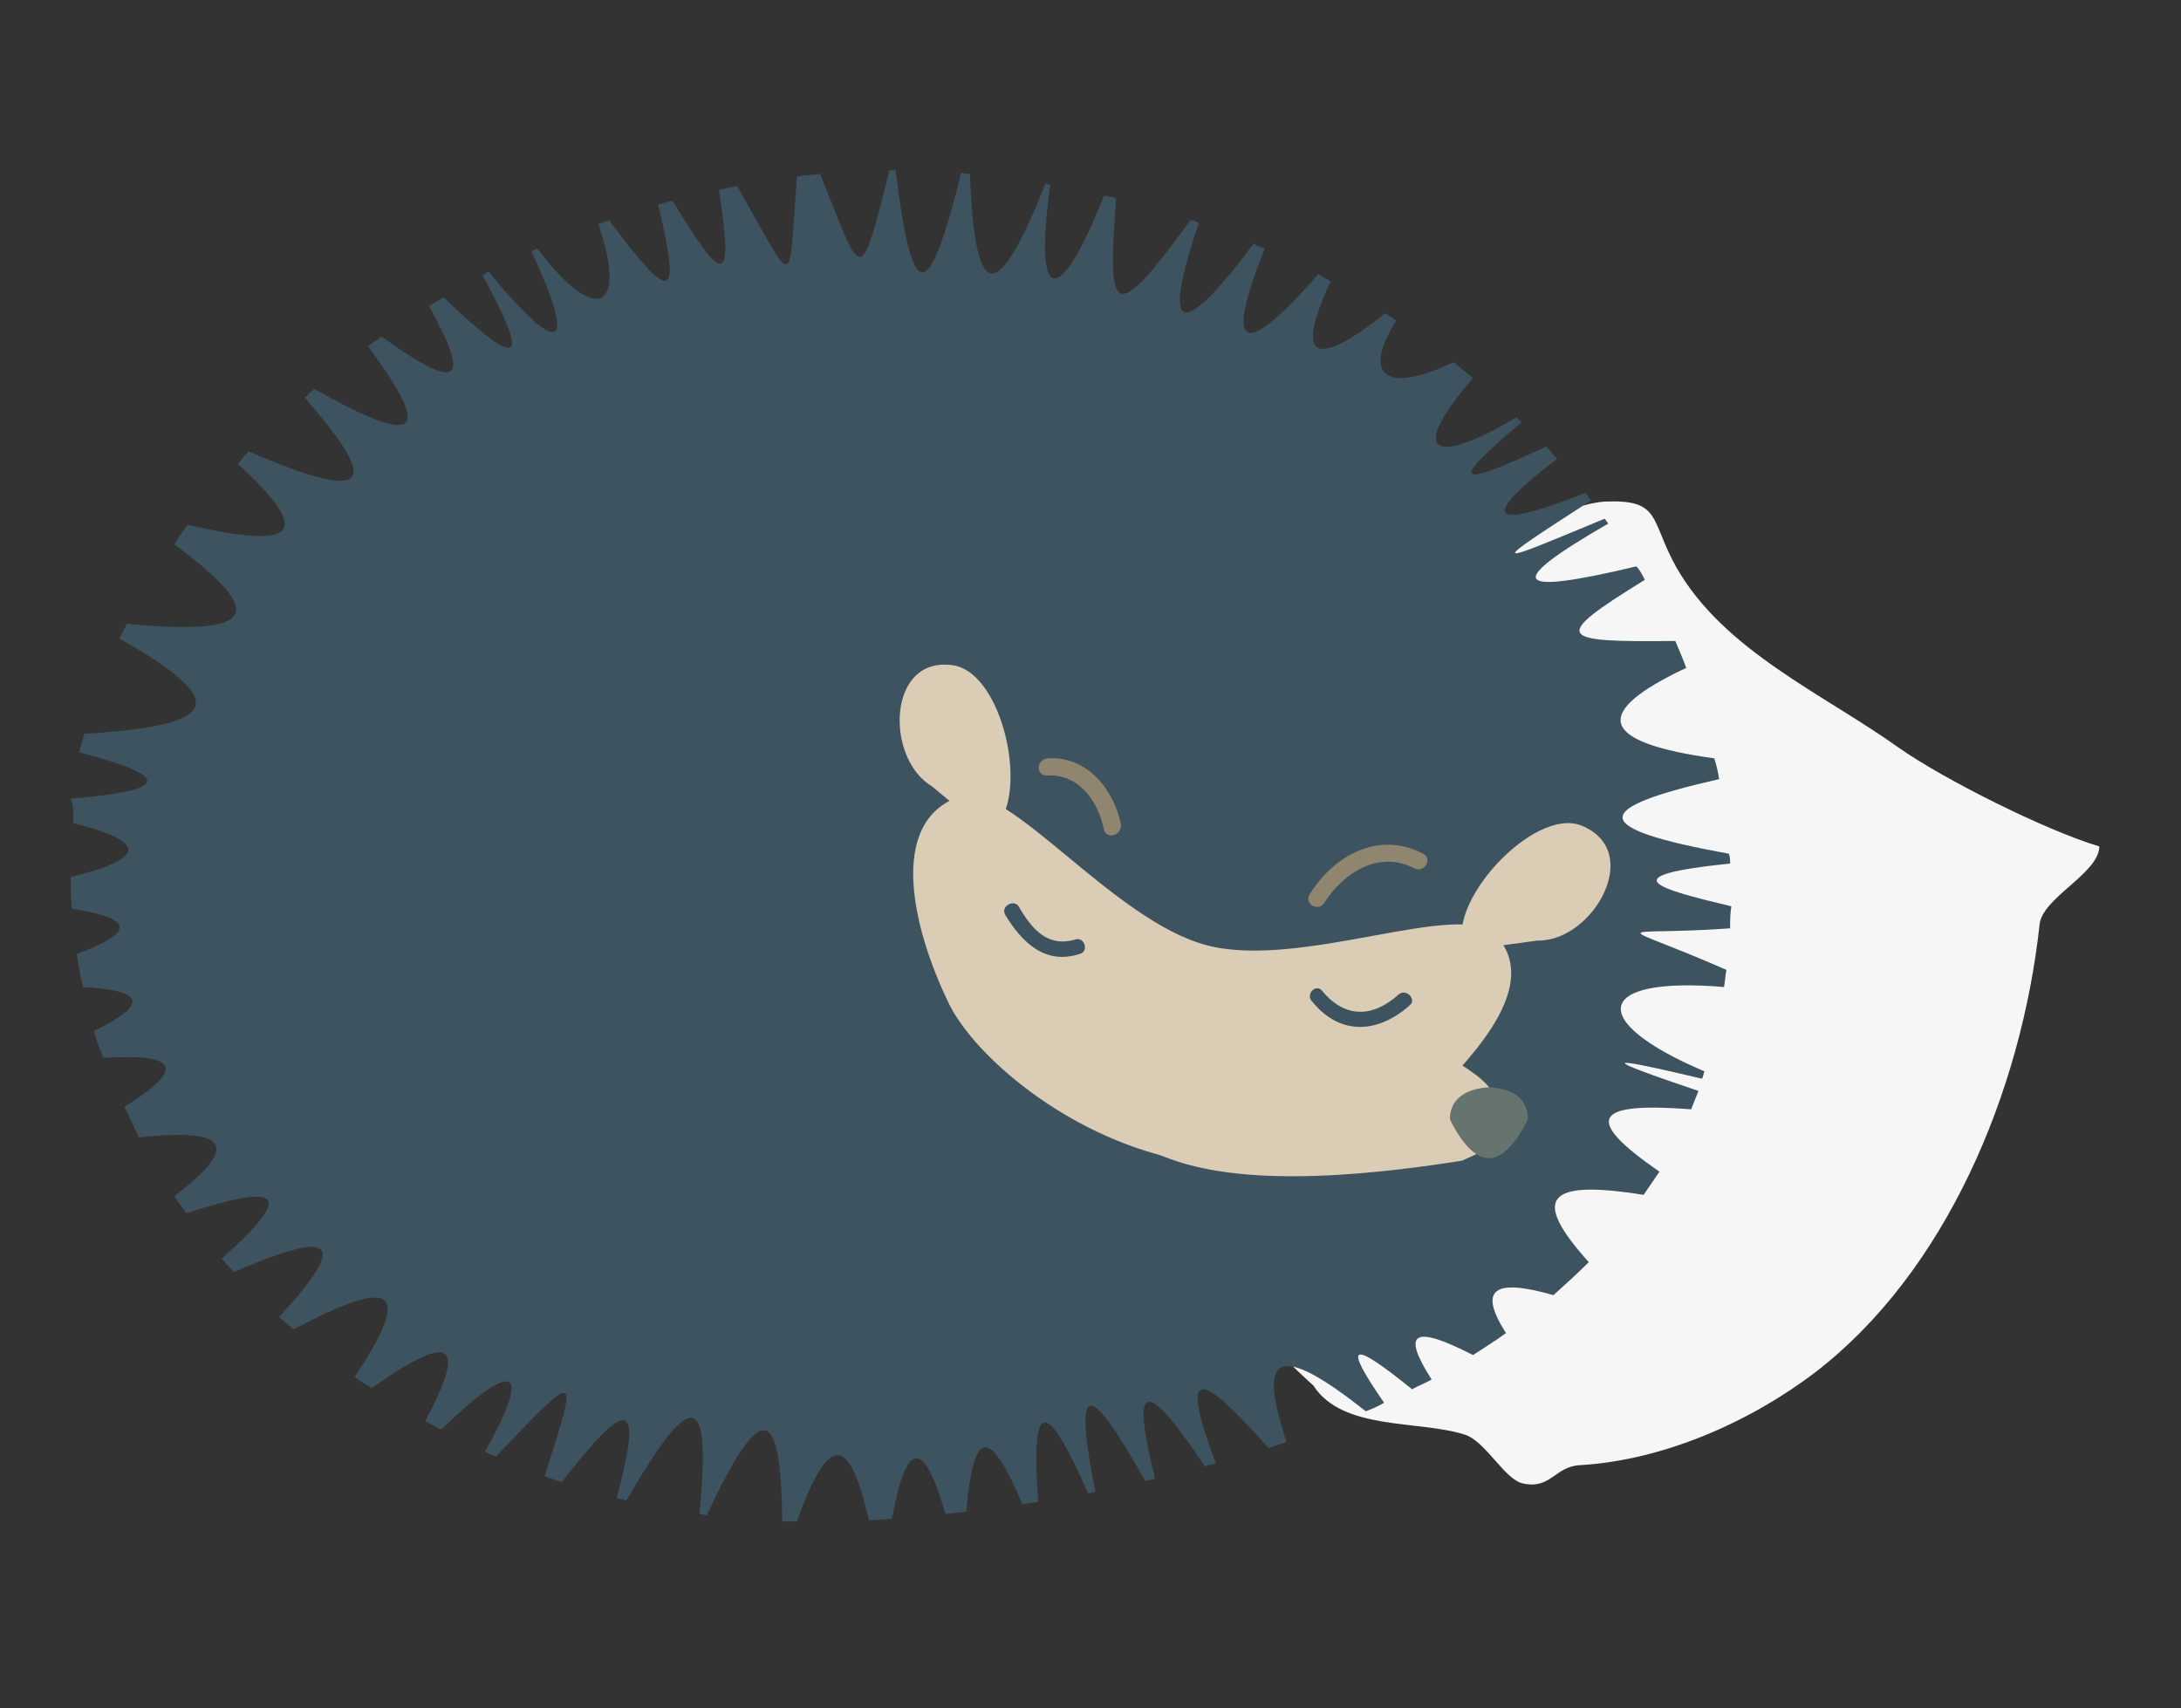 <svg width="143px" height="112px" viewBox="0 0 143 112" version="1.1" xml:space="preserve" xmlns="http://www.w3.org/2000/svg" xmlns:xlink="http://www.w3.org/1999/xlink">
  <rect x="0" y="0" width="143" height="112" fill="#333333" stroke="none"/>
  <defs/>
  <g>
    <title>hedgehog-e</title>
    <desc>Created with Sketch.</desc>
    <g id="forest" stroke="none" stroke-width="1" fill="none" fill-rule="evenodd">
      <g id="hedgehog-e" fill-rule="nonzero">
        <g id="pillow" transform="translate(63.112, 32.649)" fill="#F6F6F6">
          <path d="M34.988,4.169 C36.266,2.245 39.781,0.401 42.098,0.241 C45.852,0.08 45.053,1.443 46.811,4.57 C49.926,10.023 56.396,12.829 61.349,16.357 C64.305,18.441 71.015,21.809 74.53,22.851 C74.53,24.615 70.775,26.219 70.615,27.983 C69.417,38.968 64.464,50.754 55.917,57.329 C51.604,60.616 45.932,63.102 40.5,63.423 C38.822,63.503 38.583,65.026 36.746,64.625 C35.547,64.385 34.269,61.819 32.911,61.418 C29.876,60.456 24.923,61.177 23.006,58.211 C23.006,58.211 10.305,46.825 6.071,36.241 C3.355,29.667 0.479,29.667 0.799,26.78 C1.118,23.894 4.553,22.29 4.553,22.29 C8.867,10.744 34.988,4.169 34.988,4.169 Z" id="Shape"/>
        </g>
        <path d="M113.438,56.623 C113.438,56.382 113.438,56.222 113.358,55.981 C104.092,54.297 104.251,53.014 112.719,51.09 C112.639,50.609 112.559,50.208 112.399,49.727 C104.891,48.685 104.251,46.76 110.562,43.794 C110.322,43.152 110.083,42.591 109.843,42.03 C102.095,42.11 101.615,41.869 107.846,38.021 C107.686,37.7 107.527,37.379 107.287,37.139 C99.219,39.063 98.5,38.341 105.45,34.332 C105.37,34.252 105.29,34.092 105.21,34.012 C97.701,37.139 97.382,37.299 104.331,32.809 C104.172,32.649 104.092,32.488 103.932,32.328 C97.462,34.894 97.062,33.932 102.095,30.083 C101.855,29.842 101.615,29.522 101.376,29.281 C95.544,32.007 94.825,31.847 99.778,27.677 C99.698,27.597 99.538,27.517 99.459,27.357 C93.467,30.885 92.589,29.361 96.583,24.791 C96.183,24.47 95.784,24.15 95.305,23.749 C90.751,25.914 89.314,24.55 91.55,21.023 C91.311,20.862 91.071,20.702 90.831,20.541 C86.598,23.909 84.68,23.989 87.237,18.457 C86.997,18.296 86.678,18.136 86.438,17.976 C81.246,23.909 80.367,22.706 82.923,16.292 C82.683,16.212 82.444,16.132 82.204,15.971 C77.331,22.466 76.133,21.905 78.609,14.608 C78.45,14.528 78.29,14.448 78.05,14.448 C72.858,21.584 72.618,20.541 73.178,13.005 C72.938,12.924 72.618,12.844 72.379,12.844 C69.423,20.301 67.746,20.06 68.864,12.123 C68.784,12.123 68.624,12.042 68.544,12.042 C65.269,20.301 63.911,19.659 63.592,11.401 C63.432,11.401 63.192,11.401 63.033,11.321 C60.876,19.9 59.837,20.221 58.719,11.16 C58.559,11.16 58.479,11.16 58.32,11.16 C56.322,19.098 56.562,18.296 53.766,11.401 C53.287,11.481 52.808,11.481 52.249,11.561 C51.689,19.178 52.249,19.098 48.334,12.203 C47.935,12.283 47.536,12.363 47.136,12.443 C48.095,18.697 47.536,18.858 44.101,13.165 C43.781,13.245 43.462,13.325 43.142,13.405 C44.74,19.98 43.941,19.82 39.947,14.448 C39.707,14.528 39.467,14.608 39.228,14.688 C41.145,20.221 39.148,21.504 35.234,16.292 C35.074,16.372 34.994,16.452 34.834,16.452 C37.79,22.786 36.911,23.749 32.038,17.815 C31.879,17.895 31.799,17.976 31.639,18.056 C34.834,23.909 34.115,24.31 29.083,19.499 C28.763,19.659 28.444,19.9 28.124,20.06 C30.92,25.112 30.121,25.753 25.009,22.065 C24.689,22.305 24.45,22.466 24.13,22.706 C28.444,28.559 27.485,29.361 20.615,25.513 C20.376,25.673 20.216,25.914 19.976,26.074 C25.169,32.007 24.13,32.969 16.302,29.602 C16.062,29.842 15.822,30.163 15.583,30.404 C20.536,34.974 19.577,36.096 12.308,34.413 C11.988,34.814 11.669,35.295 11.429,35.695 C17.58,40.266 16.861,41.709 8.314,40.907 C8.154,41.228 7.994,41.549 7.834,41.869 C15.183,46.039 14.464,47.562 5.518,48.123 C5.438,48.524 5.278,48.925 5.198,49.326 C11.269,50.93 11.189,51.812 4.639,52.373 C4.879,52.934 4.799,53.495 4.799,53.977 C9.672,55.179 9.592,56.302 4.639,57.505 C4.639,58.226 4.639,58.868 4.719,59.589 C8.793,60.231 8.873,61.113 5.038,62.556 C5.118,63.277 5.278,63.999 5.438,64.721 C9.512,64.961 9.751,65.843 6.157,67.607 C6.317,68.249 6.556,68.81 6.796,69.371 C11.749,69.05 12.148,70.093 8.154,72.578 C8.473,73.22 8.793,73.941 9.112,74.583 C15.024,73.941 15.743,75.144 11.429,78.432 C11.669,78.832 11.988,79.233 12.228,79.554 C18.618,77.469 19.257,78.351 14.544,82.521 C14.784,82.841 15.104,83.162 15.343,83.403 C22.053,80.516 22.852,81.398 18.299,86.369 C18.618,86.61 18.938,86.931 19.257,87.171 C25.888,83.643 27.086,84.525 23.251,90.298 C23.571,90.539 23.97,90.779 24.37,91.02 C29.722,87.251 30.601,88.053 27.885,93.185 C28.204,93.345 28.604,93.586 28.923,93.746 C33.796,89.015 34.914,89.657 31.799,95.189 C32.038,95.269 32.278,95.43 32.518,95.51 C38.03,89.737 37.95,89.737 35.713,96.793 C36.112,96.953 36.432,97.033 36.831,97.194 C41.225,91.501 42.183,91.741 40.426,98.236 C40.666,98.316 40.905,98.316 41.065,98.396 C45.379,90.94 46.657,91.1 45.858,99.278 C46.018,99.278 46.178,99.359 46.337,99.359 C49.852,91.822 51.21,91.902 51.29,99.759 C51.609,99.759 51.929,99.759 52.249,99.759 C54.325,93.986 55.683,93.986 56.962,99.679 C57.041,99.679 57.121,99.679 57.201,99.679 C57.601,99.679 58.08,99.599 58.479,99.599 C59.438,94.387 60.556,94.307 61.994,99.278 C62.473,99.198 62.873,99.198 63.352,99.118 C63.831,93.666 64.87,93.505 67.027,98.637 C67.346,98.557 67.746,98.557 68.065,98.477 C67.586,91.661 68.544,91.581 71.34,97.915 C71.5,97.915 71.66,97.835 71.82,97.835 C70.382,90.539 71.26,90.298 75.095,97.114 C75.334,97.033 75.574,97.033 75.734,96.953 C74.136,90.539 75.015,90.218 79.009,96.151 C79.249,96.071 79.488,95.991 79.728,95.991 C77.411,89.817 78.37,89.496 83.163,94.949 C83.562,94.788 83.962,94.708 84.361,94.548 C82.364,88.614 83.882,88.053 89.553,92.543 C89.953,92.383 90.352,92.223 90.751,91.982 C88.036,88.053 88.515,87.813 92.589,91.1 C92.988,90.859 93.467,90.699 93.867,90.459 C91.87,87.332 92.669,86.85 96.583,88.855 C97.302,88.374 98.101,87.893 98.74,87.412 C96.902,84.525 97.941,83.804 101.855,84.926 C102.654,84.205 103.453,83.483 104.172,82.761 C100.417,78.592 101.296,77.309 107.766,78.351 C108.086,77.87 108.485,77.309 108.805,76.828 C103.692,73.3 104.571,72.258 110.882,72.739 C111.041,72.338 111.201,71.937 111.361,71.536 C104.97,69.371 104.811,69.131 111.601,70.734 C111.68,70.574 111.68,70.414 111.76,70.253 C104.012,66.966 104.491,63.999 113.038,64.721 C113.118,64.32 113.118,63.919 113.198,63.598 C105.53,60.231 105.769,61.433 113.438,60.872 C113.438,60.391 113.438,59.91 113.518,59.429 C108.485,58.226 105.689,57.424 113.438,56.623 Z" id="body" fill="#3E5360"/>
        <g id="face" transform="translate(58.32, 43.072)">
          <g id="Group" transform="translate(11.183, 21.649)">
            <path d="M28.997,10.183 C29.476,5.372 25.802,5.693 23.325,2.726 C20.689,-0.481 -1.038,-0.481 0.32,3.368 C2.396,9.221 5.112,14.753 26.361,11.386 L28.997,10.183 Z" id="Shape" fill="#DBCCB6"/>
            <path d="M25.562,8.659 C25.562,8.659 26.68,11.225 28.118,11.225 C29.556,11.225 30.675,8.659 30.675,8.659 C30.675,7.216 29.556,6.655 28.118,6.575 C26.68,6.655 25.562,7.296 25.562,8.659 Z" id="Shape" fill="#65746F"/>
          </g>
          <g id="Group">
            <path d="M6.47,11.546 C9.346,9.942 7.669,1.203 4.234,0.561 C-0.16,-0.16 -0.32,6.655 2.796,8.499 L6.47,11.546 Z" id="Shape" fill="#DBCCB6"/>
            <path d="M37.784,19.243 C36.186,16.437 42.178,9.782 45.373,11.065 C49.527,12.749 46.092,18.682 42.497,18.602 L37.784,19.243 Z" id="Shape" fill="#DBCCB6"/>
            <g transform="translate(0.799, 6.414)" id="Shape">
              <path d="M38.982,11.867 C36.746,9.381 26.281,14.112 20.05,12.508 C13.82,10.905 6.95,1.604 3.834,2.726 C-1.038,4.41 0.799,11.546 3.036,16.196 C4.633,19.644 10.784,25.016 18.133,26.54 C25.322,28.785 30.675,26.78 33.231,24.054 C35.627,21.488 42.497,15.715 38.982,11.867 Z" fill="#DBCCB6"/>
              <g opacity="0.6" transform="translate(8.787, 0)" fill="#C6A87B">
                <path d="M0.799,1.363 C2.876,1.283 4.074,3.047 4.473,4.891 C4.633,5.613 5.672,5.292 5.592,4.57 C5.112,2.245 3.355,0.08 0.799,0.241 C-1.38777878e-16,0.321 -1.38777878e-16,1.443 0.799,1.363 Z"/>
              </g>
              <g opacity="0.6" transform="translate(26.361, 5.613)" fill="#C6A87B">
                <path d="M1.358,4.089 C2.636,2.085 4.953,0.641 7.269,1.844 C7.908,2.165 8.467,1.203 7.828,0.882 C4.953,-0.641 1.997,0.962 0.399,3.528 C-3.83026943e-15,4.169 0.959,4.731 1.358,4.089 Z"/>
              </g>
            </g>
          </g>
          <path d="M7.589,16.918 C8.707,18.762 10.225,20.205 12.462,19.484 C13.101,19.323 12.781,18.361 12.222,18.522 C10.385,19.083 9.346,17.88 8.467,16.357 C8.148,15.876 7.269,16.357 7.589,16.918 Z" id="Shape" fill="#3E5360"/>
          <path d="M27.719,22.611 C29.556,24.856 32.033,24.695 34.109,22.851 C34.589,22.45 33.87,21.729 33.391,22.13 C31.713,23.653 29.876,23.733 28.358,21.889 C27.959,21.408 27.24,22.13 27.719,22.611 Z" id="Shape" fill="#3E5360"/>
        </g>
      </g>
    </g>
  </g>
</svg>